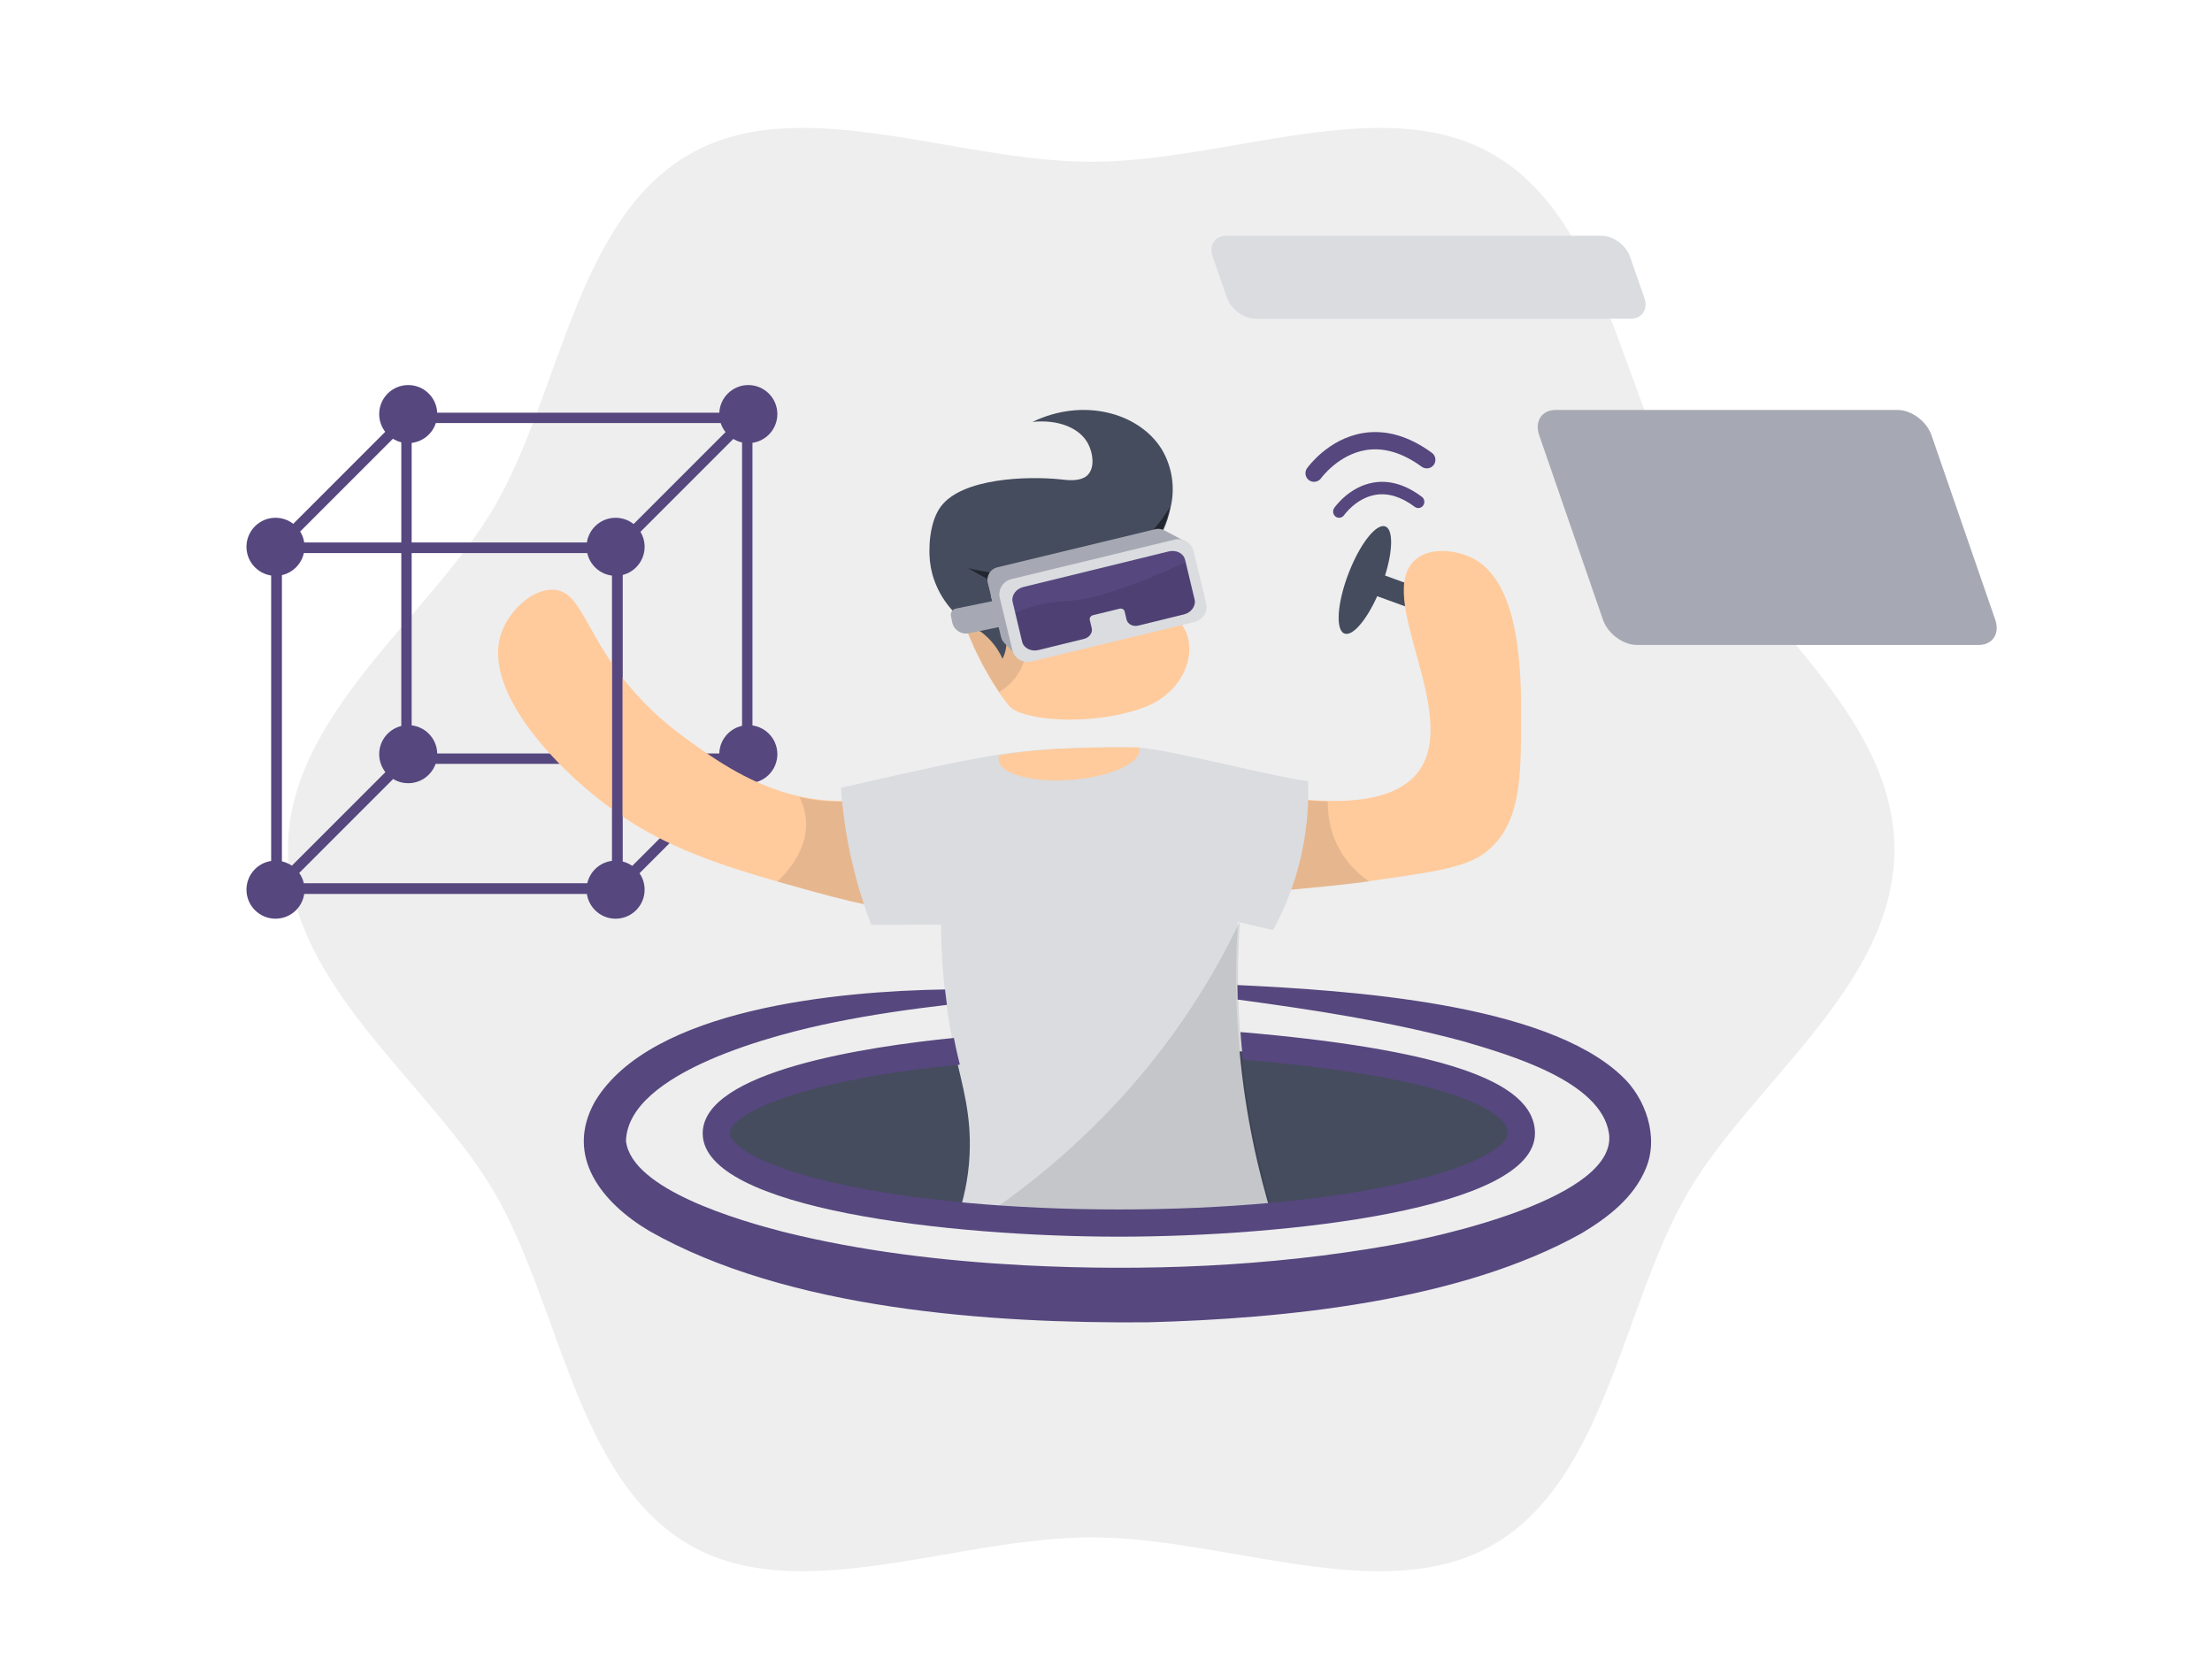 <svg xmlns="http://www.w3.org/2000/svg" width="800" height="600" fill="none" viewBox="0 0 800 600">
    <path d="M104.137 307.26C104.137 356.294 156.044 391.98 179.038 431.633C202.681 472.583 208.464 534.952 249.319 558.706C289.026 581.678 345.554 556.007 394.637 556.007C443.72 556.007 500.247 581.678 539.954 558.706C580.81 535.087 586.592 472.583 610.235 431.633C633.23 391.966 685.137 356.416 685.137 307.26C685.137 258.105 633.095 222.54 610.235 182.887C586.592 141.937 580.81 79.433 539.954 55.814C500.247 32.842 443.72 58.513 394.637 58.513C345.554 58.513 289.026 32.842 249.319 55.814C208.329 79.433 202.681 141.937 179.038 182.887C156.044 222.675 104.137 258.226 104.137 307.26Z" fill="black" opacity="0.07"/>
    <path d="M537.081 221.283L500.928 208.158C503.774 199.046 503.909 191.444 500.996 190.384C497.69 189.179 491.7 196.887 487.635 207.588C483.57 218.289 482.96 227.944 486.266 229.136C489.18 230.196 494.166 224.342 498.083 215.627L534.236 228.752C535.875 229.348 537.691 228.527 538.301 226.938L538.938 225.256C539.547 223.653 538.707 221.879 537.081 221.283Z" fill="#454C5E"/>
    <path d="M538.811 306.997C550.008 296.853 550.062 280.871 550.129 260.936C550.183 244.589 550.399 209.335 531.284 201.25C526.563 199.246 517.565 197.593 511.98 202.347C496.736 215.322 528.303 258.037 513.14 278.854C507.353 286.803 493.904 292.695 462.391 288.009C461.946 293.873 461.609 299.968 461.393 306.252C461.245 310.721 461.164 315.096 461.137 319.362C461.137 320.337 461.137 321.298 461.137 322.26C462.526 322.152 463.943 322.03 465.386 321.894C476.353 320.879 486.727 319.931 496.696 318.481C519.791 315.109 531.378 313.741 538.798 307.01L538.811 306.997Z" fill="#FFCB9D" style="fill: #FFCB9D; fill: #FFCB9D;"/>
    <path d="M495.137 318.778C485.658 320.069 475.811 320.956 465.445 321.897C463.97 322.031 462.536 322.152 461.143 322.26C461.129 321.305 461.143 320.351 461.143 319.383C461.156 315.148 461.252 310.806 461.402 306.369C461.621 300.131 461.962 294.081 462.413 288.26C469.119 289.241 475.019 289.752 480.209 289.873C480.168 297.832 482.503 309.986 495.137 318.778Z" fill="black" opacity="0.1"/>
    <path d="M455.702 380.26C510.872 384.803 550.137 396.522 550.137 410.244C550.137 427.923 484.988 442.26 404.637 442.26C324.285 442.26 259.137 427.923 259.137 410.244C259.137 396.722 297.24 385.164 351.114 380.474L455.702 380.26Z" fill="#454C5E"/>
    <path d="M225.137 323.26H98.137V196.26H225.137V323.26ZM101.88 319.516H221.38V200.017H101.88V319.516Z" fill="#56477e" style="fill: #56477e; fill: #56477e;"/>
    <path d="M272.137 276.26H145.137V149.26H272.137V276.26ZM148.88 272.503H268.38V153.004H148.88V272.503Z" fill="#56477e" style="fill: #56477e; fill: #56477e;"/>
    <path d="M146 149.488L98.606 196.9L101.251 199.544L148.646 152.133L146 149.488Z" fill="#56477e" style="fill: #56477e; fill: #56477e;"/>
    <path d="M269.176 149.489L221.781 196.9L224.427 199.545L271.822 152.134L269.176 149.489Z" fill="#56477e" style="fill: #56477e; fill: #56477e;"/>
    <path d="M145.989 272.639L98.594 320.05L101.239 322.695L148.634 275.284L145.989 272.639Z" fill="#56477e" style="fill: #56477e; fill: #56477e;"/>
    <path d="M269.149 272.653L221.754 320.065L224.4 322.709L271.794 275.298L269.149 272.653Z" fill="#56477e" style="fill: #56477e; fill: #56477e;"/>
    <path d="M99.637 208.26C105.436 208.26 110.137 203.559 110.137 197.76C110.137 191.961 105.436 187.26 99.637 187.26C93.838 187.26 89.137 191.961 89.137 197.76C89.137 203.559 93.838 208.26 99.637 208.26Z" fill="#56477e" style="fill: #56477e; fill: #56477e;"/>
    <path d="M222.637 208.26C228.436 208.26 233.137 203.559 233.137 197.76C233.137 191.961 228.436 187.26 222.637 187.26C216.838 187.26 212.137 191.961 212.137 197.76C212.137 203.559 216.838 208.26 222.637 208.26Z" fill="#56477e" style="fill: #56477e; fill: #56477e;"/>
    <path d="M147.637 160.26C153.436 160.26 158.137 155.559 158.137 149.76C158.137 143.961 153.436 139.26 147.637 139.26C141.838 139.26 137.137 143.961 137.137 149.76C137.137 155.559 141.838 160.26 147.637 160.26Z" fill="#56477e" style="fill: #56477e; fill: #56477e;"/>
    <path d="M270.637 160.26C276.436 160.26 281.137 155.559 281.137 149.76C281.137 143.961 276.436 139.26 270.637 139.26C264.838 139.26 260.137 143.961 260.137 149.76C260.137 155.559 264.838 160.26 270.637 160.26Z" fill="#56477e" style="fill: #56477e; fill: #56477e;"/>
    <path d="M99.637 332.26C105.436 332.26 110.137 327.559 110.137 321.76C110.137 315.961 105.436 311.26 99.637 311.26C93.838 311.26 89.137 315.961 89.137 321.76C89.137 327.559 93.838 332.26 99.637 332.26Z" fill="#56477e" style="fill: #56477e; fill: #56477e;"/>
    <path d="M222.637 332.26C228.436 332.26 233.137 327.559 233.137 321.76C233.137 315.961 228.436 311.26 222.637 311.26C216.838 311.26 212.137 315.961 212.137 321.76C212.137 327.559 216.838 332.26 222.637 332.26Z" fill="#56477e" style="fill: #56477e; fill: #56477e;"/>
    <path d="M147.637 283.26C153.436 283.26 158.137 278.559 158.137 272.76C158.137 266.961 153.436 262.26 147.637 262.26C141.838 262.26 137.137 266.961 137.137 272.76C137.137 278.559 141.838 283.26 147.637 283.26Z" fill="#56477e" style="fill: #56477e; fill: #56477e;"/>
    <path d="M270.637 283.26C276.436 283.26 281.137 278.559 281.137 272.76C281.137 266.961 276.436 262.26 270.637 262.26C264.838 262.26 260.137 266.961 260.137 272.76C260.137 278.559 264.838 283.26 270.637 283.26Z" fill="#56477e" style="fill: #56477e; fill: #56477e;"/>
    <path d="M409.521 443.213C408.968 443.213 408.374 443.213 407.753 443.213C397.574 443.253 390.312 443.28 384.669 443.24C380.943 443.227 377.933 443.173 375.247 443.052C365.176 442.985 356.847 442.931 351.137 442.877V442.541C351.285 442.528 351.434 442.528 351.582 442.514C354.12 442.393 356.658 442.259 359.209 442.125H359.223C361.963 441.99 364.717 441.842 367.471 441.695C372.871 441.426 378.27 441.144 383.67 440.861C385.452 440.767 387.247 440.673 389.029 440.579C410.588 439.477 432.146 438.362 453.732 437.26C453.84 438.443 453.948 439.639 454.056 440.821C454.069 440.875 454.069 440.929 454.069 440.982C454.096 441.197 454.11 441.426 454.137 441.641C435.494 442.85 420.442 443.159 409.521 443.213Z" fill="#56477e" style="fill: #56477e; fill: #56477e;"/>
    <path d="M384.137 443.26C380.47 443.249 377.508 443.203 374.864 443.102C364.953 443.045 356.756 443 351.137 442.955V442.672C351.283 442.661 351.429 442.661 351.575 442.65C354.073 442.548 356.57 442.435 359.081 442.322H359.094C361.791 442.209 364.501 442.085 367.212 441.961C372.526 441.735 377.84 441.497 383.154 441.26C383.366 441.701 383.579 442.141 383.805 442.582C383.884 442.774 383.977 442.955 384.07 443.147C384.097 443.181 384.11 443.226 384.137 443.26Z" fill="black"/>
    <path d="M200.771 213.325C193.288 212.461 184.218 220.391 181.284 229.035C173.936 250.625 203.503 280.454 224.134 294.641C241.198 306.373 259.905 312.725 280.899 318.753C285.03 319.94 289.243 321.099 293.563 322.299C303.643 325.104 312.148 327.019 318.137 328.26C317.962 324.134 317.8 320.02 317.639 315.907C317.262 306.737 316.885 297.594 316.522 288.465C314.328 288.869 311.327 289.314 307.734 289.53C306.994 289.571 306.227 289.611 305.432 289.625C299.619 289.773 294.114 289.139 288.947 287.966C272.124 284.176 258.868 274.845 250.215 268.628C245.128 264.973 237.955 259.768 230.163 251.124C211.873 230.802 210.864 214.471 200.784 213.311L200.771 213.325Z" fill="#FFCB9D" style="fill: #FFCB9D; fill: #FFCB9D;"/>
    <path d="M307.787 289.813C307.051 289.853 306.289 289.893 305.5 289.907C299.724 290.054 294.255 289.425 289.12 288.26C295.565 301.352 287.716 312.571 281.137 318.822C285.242 320 289.427 321.152 293.72 322.343C303.735 325.128 312.186 327.028 318.137 328.26C317.963 324.164 317.802 320.081 317.642 315.998L307.8 289.813H307.787Z" fill="black" opacity="0.1"/>
    <path d="M341.137 200.355C342.43 205.104 344.389 212.066 347.07 220.553C347.696 222.428 348.227 224.088 348.39 224.614C351.657 233.829 356.052 242.599 361.51 250.721C362.625 252.327 363.728 253.824 364.898 255.255C369.28 260.53 393.518 262.77 412.639 256.267C431.76 249.763 434.55 229.269 424.22 223.076C420.505 220.458 417.293 217.207 414.748 213.456C411.183 208.571 407.957 203.444 405.127 198.101C403.426 195.093 402.459 193.042 402.459 193.042L384.033 183.26L347.002 191.504C348.839 197.575 348.159 202.217 346.281 203.053C344.389 203.876 341.654 200.962 341.137 200.355Z" fill="#FFCB9D" style="fill: #FFCB9D; fill: #FFCB9D;"/>
    <path d="M341.137 200.208C342.42 204.927 344.365 211.846 347.026 220.28C347.648 222.143 348.175 223.793 348.337 224.315C351.565 233.473 355.942 242.188 361.359 250.26C363.574 248.973 365.52 247.297 367.1 245.286C368.802 243.06 370.045 240.526 370.761 237.831C371.45 234.948 371.693 231.985 371.45 229.035C371.409 227.118 371.247 225.2 370.964 223.31C386.08 224.838 401.277 221.299 414.137 213.267C410.597 208.414 407.423 203.305 404.6 198.009C402.911 195.019 401.952 192.981 401.952 192.981L383.662 183.26L346.891 191.452C348.715 197.486 348.067 202.098 346.189 202.93C344.311 203.748 341.677 200.825 341.15 200.208H341.137Z" fill="black" opacity="0.1"/>
    <path d="M423.322 183.721C422.756 186.478 421.893 189.155 420.733 191.724C419.358 195.046 417.498 198.166 415.22 200.964C407.684 210.231 386.681 218.556 366.46 213.015C362.362 211.885 359.154 210.432 357.091 209.383C357.118 209.383 357.145 209.383 357.185 209.424C357.266 209.491 357.253 209.585 357.253 209.598C357.32 210.903 357.563 211.885 357.779 212.557C357.779 212.557 358.48 214.696 358.399 215.503C358.399 215.53 358.385 215.651 358.399 215.826C358.426 216.068 358.534 216.229 358.56 216.283C358.682 216.66 358.749 216.915 358.884 217.305L359.14 217.883C359.504 218.933 363.103 226.034 363.858 230.19C364.276 232.947 363.831 235.772 362.578 238.26C360.879 234.454 358.25 231.145 354.934 228.616C353.667 227.769 352.359 227.002 350.984 226.317C344.298 222.013 339.404 215.436 337.234 207.796C336.385 204.662 336.021 201.407 336.169 198.153C336.156 196.041 336.533 188.294 340.213 183.264C347.843 172.867 371.556 172.1 383.648 173.378C385.778 173.62 389.472 174.118 392.181 172.692C392.707 172.423 393.165 172.06 393.556 171.603C396.077 168.738 395.147 163.613 393.57 160.574C390.537 154.683 382.61 151.63 373.416 152.585C391.709 143.735 411.796 149.195 420.086 162.363C423.942 168.778 425.101 176.445 423.322 183.707V183.721Z" fill="#454C5E"/>
    <path d="M423.137 183.26C422.574 186.061 421.716 188.78 420.564 191.376C419.197 194.751 417.348 197.92 415.084 200.762C404.927 213.605 385.819 218.565 366.618 213.004C361.861 211.16 357.801 209.602 357.118 209.37H357.024L350.137 205.49C360.441 207.99 371.12 208.564 381.625 207.184C390.911 205.941 403.842 204.26 414.655 194.095C417.991 190.939 420.845 187.291 423.123 183.274L423.137 183.26Z" fill="black" opacity="0.5"/>
    <path d="M472.961 292.6C472.934 293.074 472.907 293.562 472.866 294.05C472.556 298.331 471.95 303.019 470.898 308.019C469.536 314.482 467.69 320.213 465.694 325.159C465.438 325.809 465.182 326.446 464.912 327.069C463.416 330.619 461.866 333.735 460.423 336.364C456.19 335.375 451.944 334.399 447.697 333.41C446.861 346.146 446.713 360.658 447.98 376.551C448.075 377.675 448.169 378.786 448.277 379.884C450.407 403.473 455.098 423.81 460.14 440.218C460.208 440.462 460.288 440.706 460.369 440.95C460.369 441.018 460.396 441.086 460.423 441.153C458.064 441.329 455.772 441.492 453.521 441.628C434.903 442.847 419.872 443.159 408.966 443.213C408.413 443.213 407.82 443.213 407.2 443.213C397.035 443.253 389.782 443.281 384.147 443.24C380.426 443.226 377.42 443.172 374.737 443.05C368.913 442.806 363.548 442.481 358.735 442.115H358.722C356.524 441.953 354.448 441.777 352.507 441.6C350.175 441.384 348.018 441.167 346.049 440.964C346.144 440.679 346.252 440.395 346.346 440.096C346.387 439.988 346.427 439.866 346.467 439.744C348.247 434.501 350.269 426.805 350.673 417.442C351.307 402.85 348.126 393.04 345.362 380.548C345.321 380.345 345.268 380.141 345.227 379.938C342.962 369.532 340.455 354.154 340.347 334.413L315.11 334.453C314.18 332.055 313.263 329.494 312.374 326.798C310.796 322.029 309.3 316.785 308.006 311.122C306.186 303.195 305.107 295.825 304.487 289.24C304.352 287.749 304.231 286.313 304.137 284.918C309.677 283.644 324.291 280.297 340.805 276.734C340.805 276.734 351.671 274.39 361.539 272.872C363.265 272.615 364.815 272.398 366.042 272.236C369.601 271.788 372.688 271.49 375.061 271.287C377.42 271.084 379.092 270.975 379.82 270.935C380.035 270.921 394.945 270.013 411.298 270.325C420.748 270.501 466.544 282.384 473.055 282.425C473.176 285.432 473.176 288.847 472.961 292.6Z" fill="#DADCE0"/>
    <path d="M461.137 441.189C458.775 441.365 456.48 441.528 454.226 441.664C435.587 442.885 420.538 443.197 409.619 443.252C404.774 443.279 397.553 443.238 384.704 443.143C381.869 443.13 378.765 443.116 375.35 443.089C365.282 443.021 356.954 442.967 351.245 442.912H351.137C351.137 442.912 351.204 442.872 351.245 442.845C351.393 442.75 351.542 442.655 351.69 442.546C352.149 442.247 352.621 441.949 353.094 441.637C353.512 441.365 353.931 441.08 354.362 440.795C354.767 440.524 355.172 440.252 355.591 439.981C375.107 426.829 398.686 407.488 419.85 379.868C423.44 375.199 426.949 370.299 430.364 365.142C437.625 354.162 443.55 343.426 448.396 333.26C447.559 346.018 447.41 360.554 448.679 376.475C448.774 377.601 448.868 378.714 448.976 379.814C451.108 403.444 455.805 423.816 460.853 440.252C460.921 440.497 461.002 440.741 461.083 440.985C461.083 441.053 461.11 441.121 461.137 441.189Z" fill="black" opacity="0.1"/>
    <path d="M412.13 271.034C412.445 276.091 401.295 281.046 387.213 282.072C373.145 283.098 361.46 279.829 361.145 274.757C361.104 274.2 361.214 273.643 361.433 273.086C363.186 272.808 364.762 272.573 366.008 272.397C369.624 271.914 372.748 271.591 375.172 271.371C377.569 271.151 379.268 271.034 380.008 270.975C380.227 270.975 395.377 269.993 411.993 270.33C412.062 270.565 412.117 270.8 412.13 271.034Z" fill="#FFCB9D" style="fill: #FFCB9D; fill: #FFCB9D;"/>
    <path d="M366.834 236.26L363.2 232.502C362.635 231.911 362.231 231.187 362.043 230.395L357.265 210.732C356.673 208.262 358.181 205.793 360.657 205.189L417.828 191.391C418.918 191.123 420.075 191.27 421.058 191.794L428.137 195.525L368.557 232.435L366.834 236.26Z" fill="#A6A9B3"/>
    <path d="M424.823 195.153L365.771 209.45C362.726 210.187 360.855 213.253 361.593 216.297L366.137 235.067C366.874 238.111 369.94 239.982 372.984 239.245L432.037 224.948C435.081 224.211 436.952 221.145 436.215 218.1L431.67 199.331C430.933 196.286 427.867 194.415 424.823 195.153Z" fill="#DADCE0"/>
    <path d="M428.6 202.438L432.034 216.797C432.587 219.125 430.849 221.561 428.142 222.214L411.696 226.243C409.743 226.72 407.844 225.74 407.44 224.066L406.726 221.085C406.551 220.363 405.703 219.941 404.867 220.146L395.345 222.473C394.496 222.677 393.944 223.453 394.119 224.174L394.833 227.155C395.237 228.829 393.985 230.585 392.032 231.062L375.586 235.09C372.892 235.757 370.225 234.396 369.673 232.069L366.239 217.709C365.686 215.382 367.437 212.945 370.131 212.292L422.687 199.43C425.408 198.763 428.048 200.124 428.6 202.451V202.438Z" fill="#56477e" style="fill: #56477e; fill: #56477e;"/>
    <path d="M428.773 203.26L432.034 216.832C432.587 219.155 430.849 221.587 428.14 222.239L411.686 226.26C409.733 226.736 407.833 225.758 407.428 224.087L406.714 221.111C406.539 220.391 405.69 219.97 404.854 220.174L395.327 222.497C394.478 222.701 393.926 223.475 394.101 224.195L394.815 227.17C395.22 228.841 393.966 230.594 392.012 231.069L375.559 235.091C372.864 235.756 370.196 234.398 369.643 232.075L367.137 221.655C371.206 219.794 377.526 217.729 386.016 217.362C399.02 216.818 421.052 206.928 428.773 203.274V203.26Z" fill="black" opacity="0.1"/>
    <path d="M361.945 226.668L350.395 229.033C347.643 229.596 344.949 227.818 344.386 225.066L343.915 222.764C343.666 221.547 344.457 220.364 345.661 220.118L359.99 217.185L361.932 226.671L361.945 226.668Z" fill="#A6A9B3"/>
    <path d="M225.137 323.26H98.137V196.26H225.137V323.26ZM101.88 319.516H221.38V200.017H101.88V319.516Z" fill="#56477e" style="fill: #56477e; fill: #56477e;"/>
    <path d="M715.606 233.26H592.031C586.982 233.26 581.472 229.164 579.725 224.122L556.67 157.398C554.924 152.356 557.604 148.26 562.668 148.26H686.242C691.292 148.26 696.802 152.356 698.548 157.398L721.603 224.122C723.35 229.164 720.669 233.26 715.606 233.26Z" fill="#A6A9B3"/>
    <path d="M443.585 85.26H579.236C583.458 85.26 588.057 88.654 589.513 92.823L594.692 107.697C596.149 111.879 593.91 115.26 589.688 115.26H454.037C449.816 115.26 445.217 111.866 443.76 107.697L438.581 92.823C437.125 88.641 439.364 85.26 443.585 85.26Z" fill="#DADCE0"/>
    <path d="M484.317 187.26C483.877 187.26 483.438 187.119 483.053 186.85C482.078 186.128 481.844 184.727 482.531 183.722C482.751 183.411 487.902 176.024 496.735 174.524C502.491 173.547 508.384 175.288 514.236 179.675C515.211 180.411 515.431 181.812 514.716 182.816C514.002 183.821 512.642 184.048 511.667 183.312C506.804 179.661 502.037 178.203 497.49 178.953C490.471 180.128 486.144 186.255 486.103 186.312C485.677 186.92 485.004 187.26 484.317 187.26Z" fill="#56477e" style="fill: #56477e; fill: #56477e;"/>
    <path d="M475.244 174.26C474.622 174.26 473.987 174.071 473.446 173.692C472.054 172.69 471.716 170.755 472.703 169.361C473.014 168.928 480.352 158.696 492.935 156.626C501.139 155.272 509.518 157.681 517.857 163.758C519.249 164.773 519.546 166.722 518.546 168.116C517.546 169.51 515.587 169.807 514.194 168.806C507.275 163.758 500.477 161.728 494.003 162.77C484.001 164.394 477.839 172.88 477.771 172.961C477.163 173.813 476.203 174.26 475.23 174.26H475.244Z" fill="#56477e" style="fill: #56477e; fill: #56477e;"/>
    <path d="M555.137 409.908C555.137 437.309 465.13 447.26 404.643 447.26C344.157 447.26 254.137 437.309 254.137 409.908C254.137 387.38 313.704 378.499 344.981 375.386C345.278 376.875 345.576 378.269 345.859 379.596C346.251 381.397 346.697 383.197 347.156 385.038C289.818 390.575 263.959 402.8 263.959 409.908C263.959 413.184 272.065 421.199 302.761 428.036C329.917 434.087 366.098 437.418 404.643 437.418C443.189 437.418 479.37 434.087 506.526 428.036C537.222 421.199 545.328 413.184 545.328 409.908C545.328 405.562 538.357 390.9 449.485 383.197C449.242 380.909 449.025 378.581 448.836 376.211C448.755 375.223 448.688 374.235 448.62 373.26C483.747 376.225 510.404 380.652 527.873 386.406C546.22 392.457 555.137 400.133 555.137 409.908Z" fill="#56477e" style="fill: #56477e; fill: #56477e;"/>
    <path d="M595.22 422.648C590.811 433.261 581.438 440.364 572.133 445.961C528.192 470.644 464.6 476.946 414.816 478.234C358.203 478.681 284.738 473.625 234.724 445.135C217.967 435.145 203.969 418.338 215.154 398.4C235.4 364.582 303.631 358.456 341.784 357.846C341.987 359.784 342.217 361.641 342.46 363.43C328.854 365.03 315.276 366.968 301.873 369.706C281.045 373.84 227.083 387.611 226.393 412.659C228.449 430.333 267.886 441.516 283.115 445.473C311.489 452.549 340.932 456.019 370.212 457.604C414.262 459.854 459.028 458.079 502.374 450.448C520.402 447.412 585.36 433.098 581.898 409.826C578.963 390.932 545.666 381.444 529.288 376.618C502.793 369.462 475.23 365.233 447.613 361.505C447.559 359.73 447.532 357.981 447.519 356.26C488.214 358.185 558.555 362.82 586.388 389.007C595.152 397.031 600.089 411.181 595.22 422.648Z" fill="#56477e" style="fill: #56477e; fill: #56477e;"/>
</svg>
